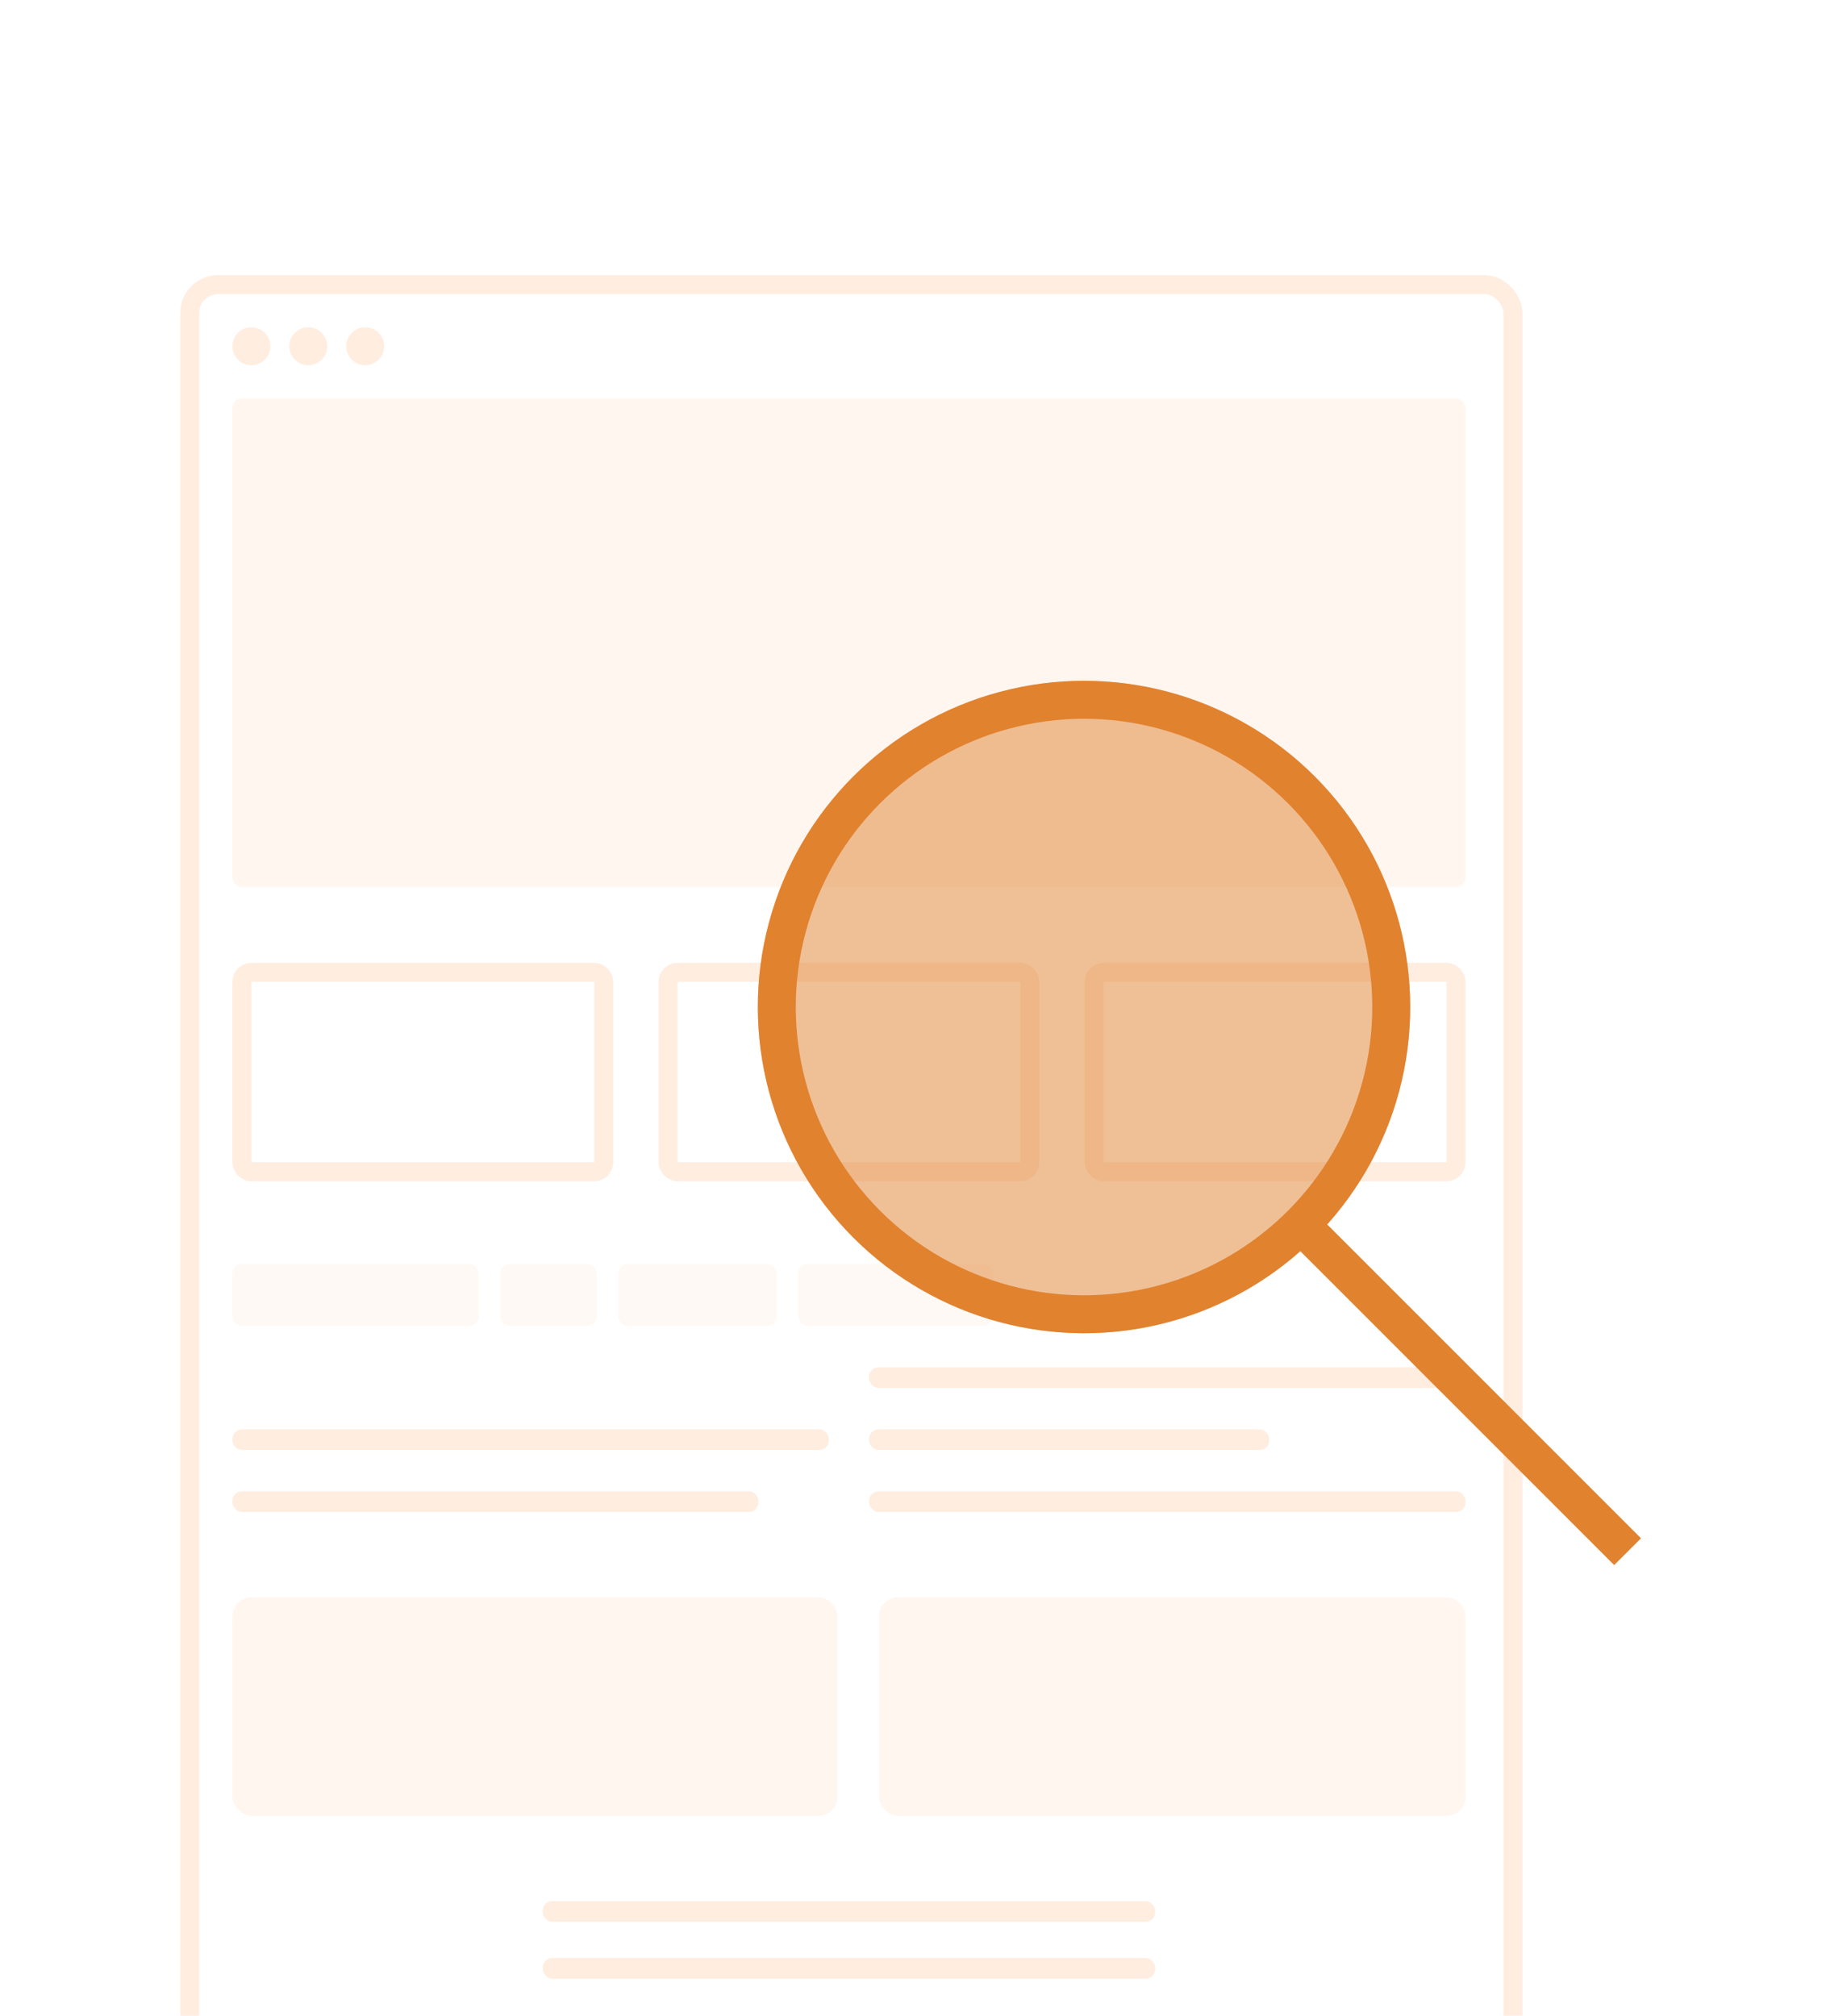<svg xmlns="http://www.w3.org/2000/svg" xmlns:xlink="http://www.w3.org/1999/xlink" width="385" height="425" viewBox="0 0 385 425">
  <defs>
    <clipPath id="clip-path">
      <rect id="Rectangle_1213" data-name="Rectangle 1213" width="385" height="425" transform="translate(1115 1684)" fill="#fff" stroke="#707070" stroke-width="1"/>
    </clipPath>
  </defs>
  <g id="Mask_Group_28" data-name="Mask Group 28" transform="translate(-1115 -1684)" clip-path="url(#clip-path)">
    <g id="Group_2115" data-name="Group 2115">
      <g id="Group_2113" data-name="Group 2113" transform="translate(1152.276 1742.081)" opacity="0.5">
        <g id="Rectangle_1195" data-name="Rectangle 1195" transform="translate(0.724 -0.081)" fill="none" stroke="#ffdbc2" stroke-width="4">
          <rect width="283" height="398" rx="8" stroke="none"/>
          <rect x="2" y="2" width="279" height="394" rx="6" fill="none"/>
        </g>
        <rect id="Rectangle_1196" data-name="Rectangle 1196" width="260" height="103" rx="2" transform="translate(11.724 25.919)" fill="#ffdbc2" opacity="0.5"/>
        <g id="Rectangle_1197" data-name="Rectangle 1197" transform="translate(11.724 144.912)" fill="none" stroke="#ffdbc2" stroke-width="4">
          <rect width="80.299" height="46.053" rx="4" stroke="none"/>
          <rect x="2" y="2" width="76.299" height="42.053" rx="2" fill="none"/>
        </g>
        <rect id="Rectangle_1198" data-name="Rectangle 1198" width="51.935" height="13.075" rx="2" transform="translate(11.723 208.398)" fill="#ffdbc2" opacity="0.33"/>
        <rect id="Rectangle_1199" data-name="Rectangle 1199" width="129.112" height="4.358" rx="2" transform="translate(77.167 342.735)" fill="#ffdbc2"/>
        <rect id="Rectangle_1200" data-name="Rectangle 1200" width="129.112" height="4.358" rx="2" transform="translate(77.167 354.735)" fill="#ffdbc2"/>
        <rect id="Rectangle_1201" data-name="Rectangle 1201" width="125.755" height="4.358" rx="2" transform="translate(11.724 243.264)" fill="#ffdbc2"/>
        <rect id="Rectangle_1202" data-name="Rectangle 1202" width="84.367" height="4.358" rx="2" transform="translate(145.969 243.264)" fill="#ffdbc2"/>
        <rect id="Rectangle_1203" data-name="Rectangle 1203" width="125.753" height="4.358" rx="2" transform="translate(145.969 256.338)" fill="#ffdbc2"/>
        <rect id="Rectangle_1204" data-name="Rectangle 1204" width="110.898" height="4.358" rx="2" transform="translate(11.724 256.338)" fill="#ffdbc2"/>
        <rect id="Rectangle_1205" data-name="Rectangle 1205" width="125.755" height="4.358" rx="2" transform="translate(145.969 230.188)" fill="#ffdbc2"/>
        <rect id="Rectangle_1206" data-name="Rectangle 1206" width="20.338" height="13.075" rx="2" transform="translate(68.199 208.398)" fill="#ffdbc2" opacity="0.33"/>
        <rect id="Rectangle_1207" data-name="Rectangle 1207" width="33.413" height="13.075" rx="2" transform="translate(93.077 208.398)" fill="#ffdbc2" opacity="0.33"/>
        <rect id="Rectangle_1208" data-name="Rectangle 1208" width="41.047" height="13.075" rx="2" transform="translate(131.031 208.398)" fill="#ffdbc2" opacity="0.33"/>
        <g id="Rectangle_1209" data-name="Rectangle 1209" transform="translate(101.573 144.912)" fill="none" stroke="#ffdbc2" stroke-width="4">
          <rect width="80.299" height="46.053" rx="4" stroke="none"/>
          <rect x="2" y="2" width="76.299" height="42.053" rx="2" fill="none"/>
        </g>
        <rect id="Rectangle_1210" data-name="Rectangle 1210" width="127.574" height="46.053" rx="4" transform="translate(11.724 278.689)" fill="#ffdbc2" opacity="0.5"/>
        <g id="Rectangle_1211" data-name="Rectangle 1211" transform="translate(191.424 144.912)" fill="none" stroke="#ffdbc2" stroke-width="4">
          <rect width="80.299" height="46.053" rx="4" stroke="none"/>
          <rect x="2" y="2" width="76.299" height="42.053" rx="2" fill="none"/>
        </g>
        <rect id="Rectangle_1212" data-name="Rectangle 1212" width="123.677" height="46.053" rx="4" transform="translate(148.046 278.689)" fill="#ffdbc2" opacity="0.5"/>
        <circle id="Ellipse_118" data-name="Ellipse 118" cx="4" cy="4" r="4" transform="translate(11.724 10.919)" fill="#ffdbc2"/>
        <circle id="Ellipse_119" data-name="Ellipse 119" cx="4" cy="4" r="4" transform="translate(23.724 10.919)" fill="#ffdbc2"/>
        <circle id="Ellipse_120" data-name="Ellipse 120" cx="4" cy="4" r="4" transform="translate(35.724 10.919)" fill="#ffdbc2"/>
      </g>
      <g id="Group_2114" data-name="Group 2114" transform="translate(1246.3 1896.315) rotate(-45)">
        <g id="Ellipse_121" data-name="Ellipse 121" transform="translate(0 0)" fill="rgba(225,130,47,0.5)" stroke="#e1822f" stroke-linecap="square" stroke-width="8">
          <ellipse cx="68.773" cy="68.773" rx="68.773" ry="68.773" stroke="none"/>
          <ellipse cx="68.773" cy="68.773" rx="64.773" ry="64.773" fill="none"/>
        </g>
        <path id="Path_547" data-name="Path 547" d="M0,0V90.158" transform="translate(68.615 136.852)" fill="none" stroke="#e1822f" stroke-linecap="square" stroke-width="8"/>
      </g>
    </g>
  </g>
</svg>
